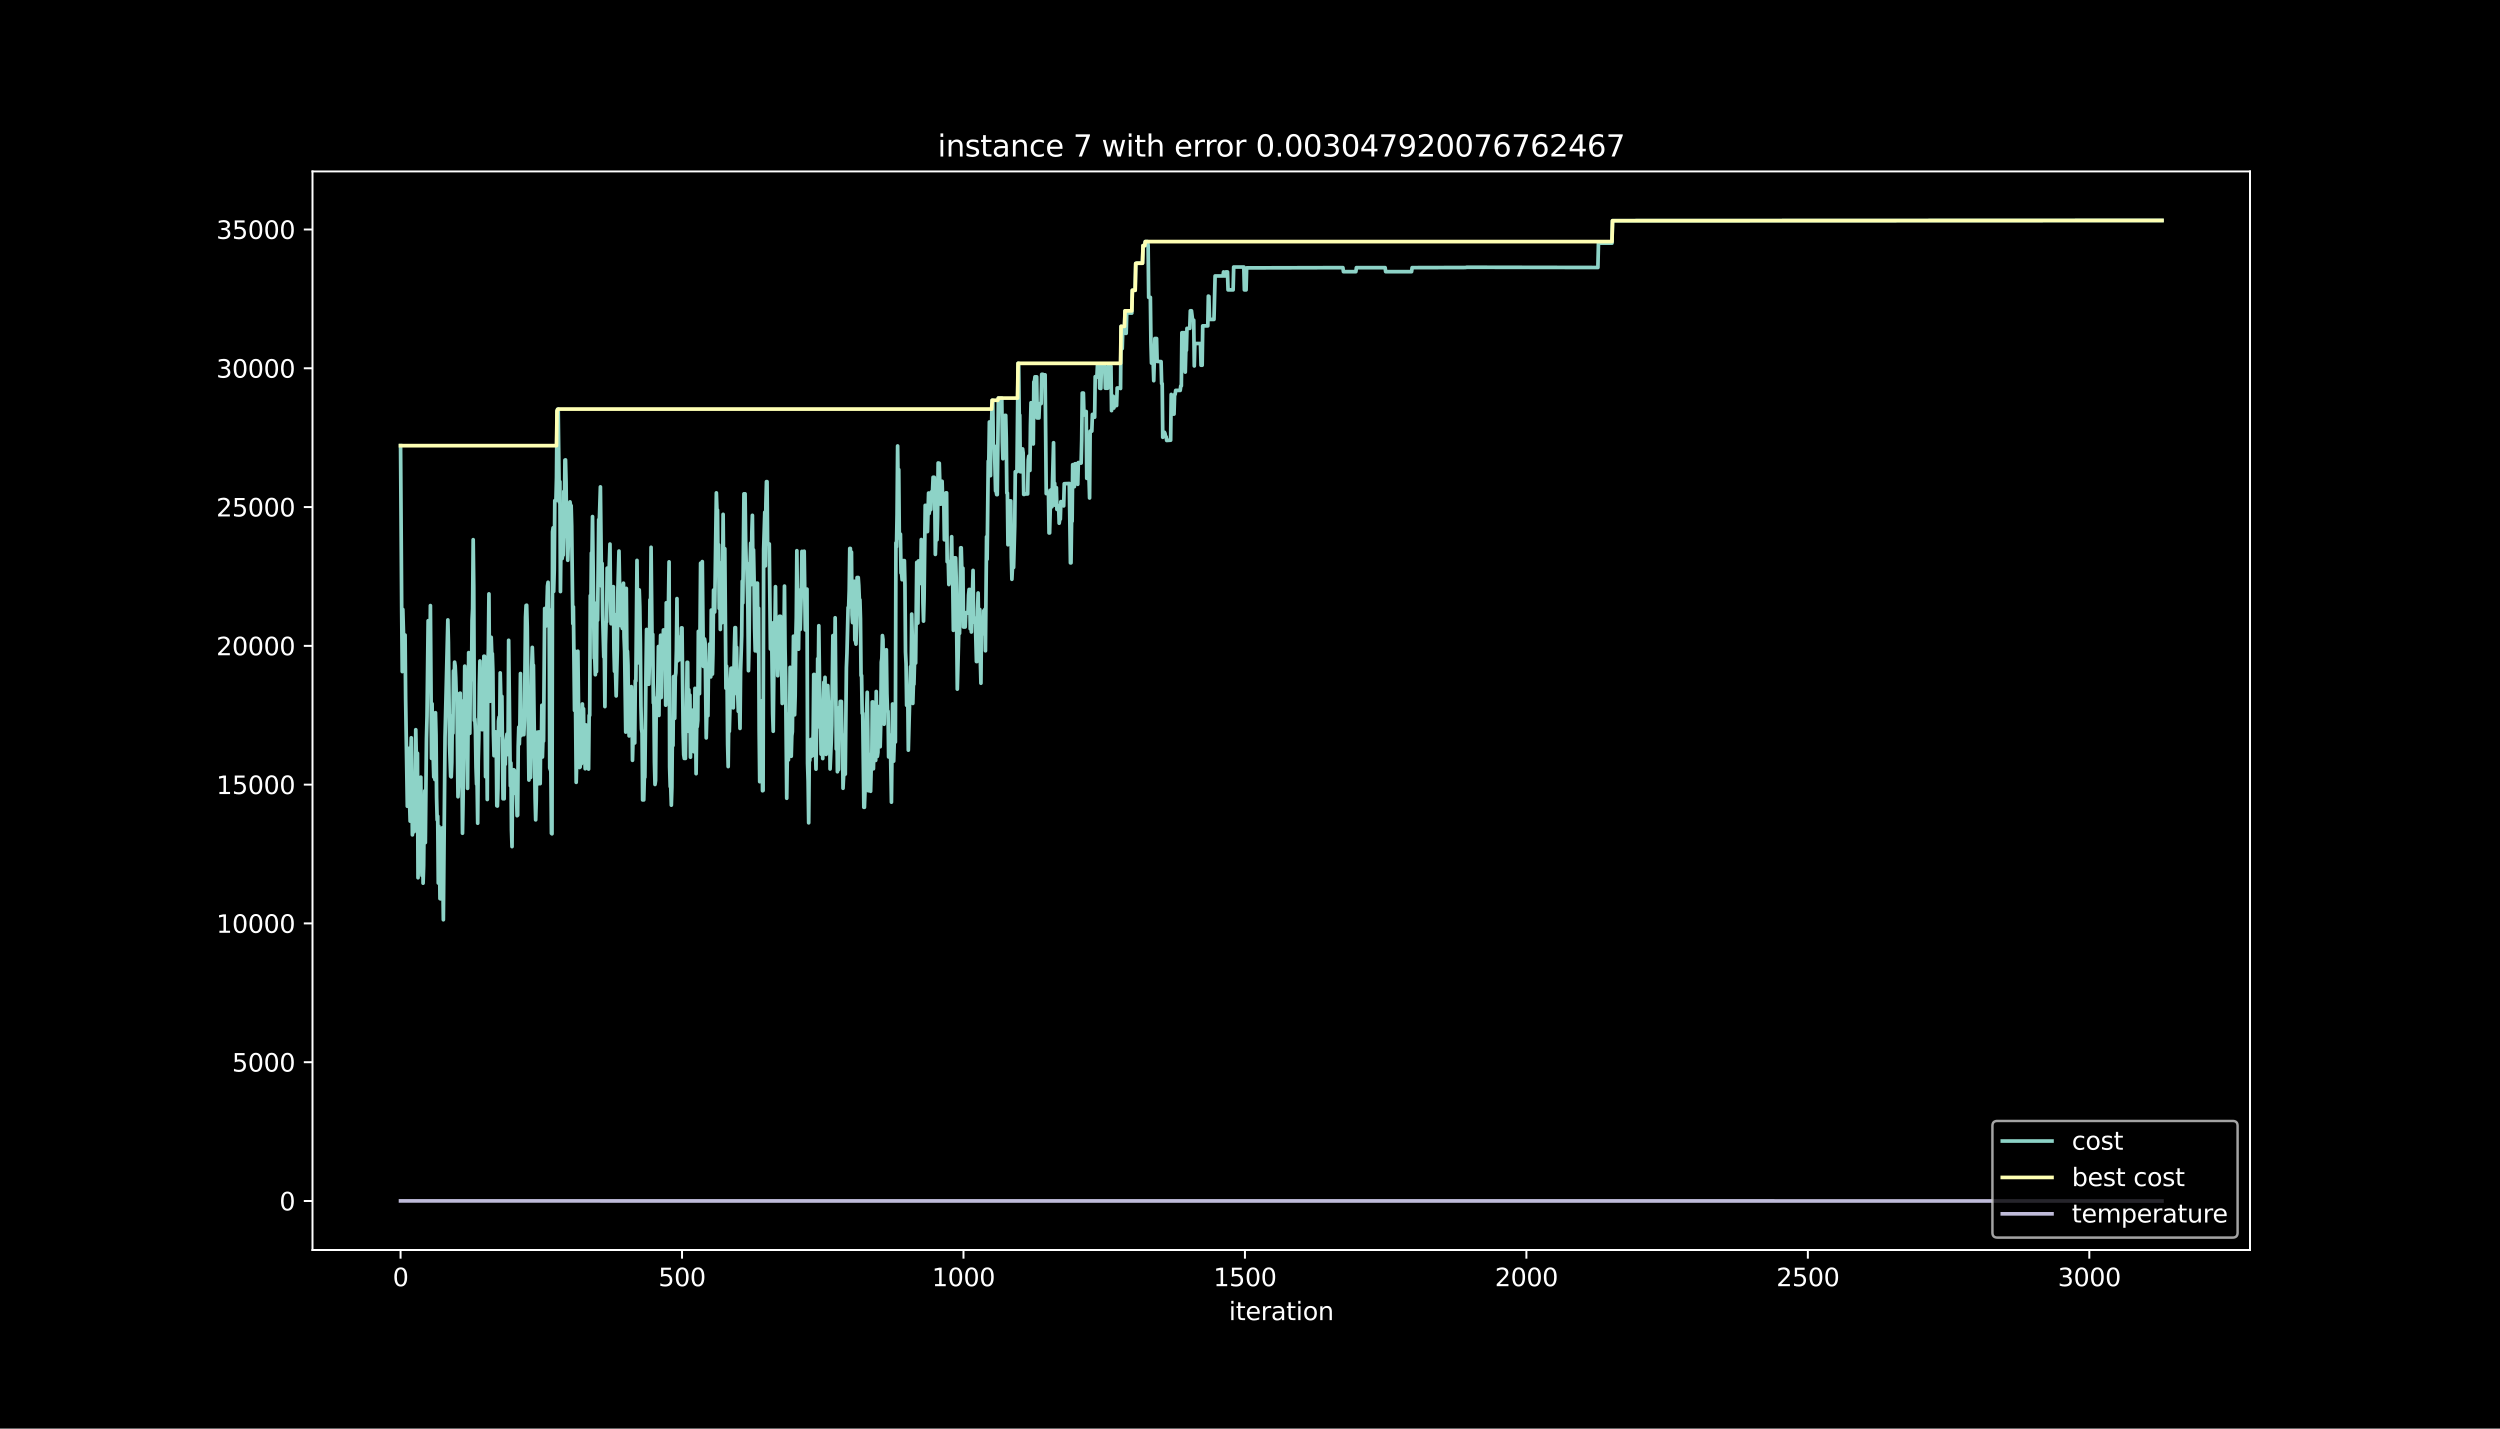 <?xml version="1.0" encoding="utf-8" standalone="no"?>
<!DOCTYPE svg PUBLIC "-//W3C//DTD SVG 1.1//EN"
  "http://www.w3.org/Graphics/SVG/1.1/DTD/svg11.dtd">
<svg height="576pt" version="1.1" viewBox="0 0 1008 576" width="1008pt" xmlns="http://www.w3.org/2000/svg" xmlns:xlink="http://www.w3.org/1999/xlink">
 <defs>
  <style type="text/css">*{stroke-linecap:butt;stroke-linejoin:round;}</style>
 </defs>
 <g id="figure_1">
  <g id="patch_1">
   <path d="M 0 576 
L 1008 576 
L 1008 0 
L 0 0 
z
"/>
  </g>
  <g id="axes_1">
   <g id="patch_2">
    <path d="M 126 504 
L 907.2 504 
L 907.2 69.12 
L 126 69.12 
z
"/>
   </g>
   <g id="matplotlib.axis_1">
    <g id="xtick_1">
     <g id="line2d_1">
      <defs>
       <path d="M 0 0 
L 0 3.5 
" id="md20a0662dc" style="stroke:#ffffff;stroke-width:0.8;"/>
      </defs>
      <g>
       <use style="fill:#ffffff;stroke:#ffffff;stroke-width:0.8;" x="161.509" xlink:href="#md20a0662dc" y="504"/>
      </g>
     </g>
     <g id="text_1">
      <!-- 0 -->
      <g style="fill:#ffffff;" transform="translate(158.328 518.598)scale(0.1 -0.1)">
       <defs>
        <path d="M 2034 4250 
Q 1547 4250 1301 3770 
Q 1056 3291 1056 2328 
Q 1056 1369 1301 889 
Q 1547 409 2034 409 
Q 2525 409 2770 889 
Q 3016 1369 3016 2328 
Q 3016 3291 2770 3770 
Q 2525 4250 2034 4250 
z
M 2034 4750 
Q 2819 4750 3233 4129 
Q 3647 3509 3647 2328 
Q 3647 1150 3233 529 
Q 2819 -91 2034 -91 
Q 1250 -91 836 529 
Q 422 1150 422 2328 
Q 422 3509 836 4129 
Q 1250 4750 2034 4750 
z
" id="DejaVuSans-30" transform="scale(0.016)"/>
       </defs>
       <use xlink:href="#DejaVuSans-30"/>
      </g>
     </g>
    </g>
    <g id="xtick_2">
     <g id="line2d_2">
      <g>
       <use style="fill:#ffffff;stroke:#ffffff;stroke-width:0.8;" x="274.993" xlink:href="#md20a0662dc" y="504"/>
      </g>
     </g>
     <g id="text_2">
      <!-- 500 -->
      <g style="fill:#ffffff;" transform="translate(265.449 518.598)scale(0.1 -0.1)">
       <defs>
        <path d="M 691 4666 
L 3169 4666 
L 3169 4134 
L 1269 4134 
L 1269 2991 
Q 1406 3038 1543 3061 
Q 1681 3084 1819 3084 
Q 2600 3084 3056 2656 
Q 3513 2228 3513 1497 
Q 3513 744 3044 326 
Q 2575 -91 1722 -91 
Q 1428 -91 1123 -41 
Q 819 9 494 109 
L 494 744 
Q 775 591 1075 516 
Q 1375 441 1709 441 
Q 2250 441 2565 725 
Q 2881 1009 2881 1497 
Q 2881 1984 2565 2268 
Q 2250 2553 1709 2553 
Q 1456 2553 1204 2497 
Q 953 2441 691 2322 
L 691 4666 
z
" id="DejaVuSans-35" transform="scale(0.016)"/>
       </defs>
       <use xlink:href="#DejaVuSans-35"/>
       <use x="63.623" xlink:href="#DejaVuSans-30"/>
       <use x="127.246" xlink:href="#DejaVuSans-30"/>
      </g>
     </g>
    </g>
    <g id="xtick_3">
     <g id="line2d_3">
      <g>
       <use style="fill:#ffffff;stroke:#ffffff;stroke-width:0.8;" x="388.477" xlink:href="#md20a0662dc" y="504"/>
      </g>
     </g>
     <g id="text_3">
      <!-- 1000 -->
      <g style="fill:#ffffff;" transform="translate(375.752 518.598)scale(0.1 -0.1)">
       <defs>
        <path d="M 794 531 
L 1825 531 
L 1825 4091 
L 703 3866 
L 703 4441 
L 1819 4666 
L 2450 4666 
L 2450 531 
L 3481 531 
L 3481 0 
L 794 0 
L 794 531 
z
" id="DejaVuSans-31" transform="scale(0.016)"/>
       </defs>
       <use xlink:href="#DejaVuSans-31"/>
       <use x="63.623" xlink:href="#DejaVuSans-30"/>
       <use x="127.246" xlink:href="#DejaVuSans-30"/>
       <use x="190.869" xlink:href="#DejaVuSans-30"/>
      </g>
     </g>
    </g>
    <g id="xtick_4">
     <g id="line2d_4">
      <g>
       <use style="fill:#ffffff;stroke:#ffffff;stroke-width:0.8;" x="501.961" xlink:href="#md20a0662dc" y="504"/>
      </g>
     </g>
     <g id="text_4">
      <!-- 1500 -->
      <g style="fill:#ffffff;" transform="translate(489.236 518.598)scale(0.1 -0.1)">
       <use xlink:href="#DejaVuSans-31"/>
       <use x="63.623" xlink:href="#DejaVuSans-35"/>
       <use x="127.246" xlink:href="#DejaVuSans-30"/>
       <use x="190.869" xlink:href="#DejaVuSans-30"/>
      </g>
     </g>
    </g>
    <g id="xtick_5">
     <g id="line2d_5">
      <g>
       <use style="fill:#ffffff;stroke:#ffffff;stroke-width:0.8;" x="615.444" xlink:href="#md20a0662dc" y="504"/>
      </g>
     </g>
     <g id="text_5">
      <!-- 2000 -->
      <g style="fill:#ffffff;" transform="translate(602.719 518.598)scale(0.1 -0.1)">
       <defs>
        <path d="M 1228 531 
L 3431 531 
L 3431 0 
L 469 0 
L 469 531 
Q 828 903 1448 1529 
Q 2069 2156 2228 2338 
Q 2531 2678 2651 2914 
Q 2772 3150 2772 3378 
Q 2772 3750 2511 3984 
Q 2250 4219 1831 4219 
Q 1534 4219 1204 4116 
Q 875 4013 500 3803 
L 500 4441 
Q 881 4594 1212 4672 
Q 1544 4750 1819 4750 
Q 2544 4750 2975 4387 
Q 3406 4025 3406 3419 
Q 3406 3131 3298 2873 
Q 3191 2616 2906 2266 
Q 2828 2175 2409 1742 
Q 1991 1309 1228 531 
z
" id="DejaVuSans-32" transform="scale(0.016)"/>
       </defs>
       <use xlink:href="#DejaVuSans-32"/>
       <use x="63.623" xlink:href="#DejaVuSans-30"/>
       <use x="127.246" xlink:href="#DejaVuSans-30"/>
       <use x="190.869" xlink:href="#DejaVuSans-30"/>
      </g>
     </g>
    </g>
    <g id="xtick_6">
     <g id="line2d_6">
      <g>
       <use style="fill:#ffffff;stroke:#ffffff;stroke-width:0.8;" x="728.928" xlink:href="#md20a0662dc" y="504"/>
      </g>
     </g>
     <g id="text_6">
      <!-- 2500 -->
      <g style="fill:#ffffff;" transform="translate(716.203 518.598)scale(0.1 -0.1)">
       <use xlink:href="#DejaVuSans-32"/>
       <use x="63.623" xlink:href="#DejaVuSans-35"/>
       <use x="127.246" xlink:href="#DejaVuSans-30"/>
       <use x="190.869" xlink:href="#DejaVuSans-30"/>
      </g>
     </g>
    </g>
    <g id="xtick_7">
     <g id="line2d_7">
      <g>
       <use style="fill:#ffffff;stroke:#ffffff;stroke-width:0.8;" x="842.412" xlink:href="#md20a0662dc" y="504"/>
      </g>
     </g>
     <g id="text_7">
      <!-- 3000 -->
      <g style="fill:#ffffff;" transform="translate(829.687 518.598)scale(0.1 -0.1)">
       <defs>
        <path d="M 2597 2516 
Q 3050 2419 3304 2112 
Q 3559 1806 3559 1356 
Q 3559 666 3084 287 
Q 2609 -91 1734 -91 
Q 1441 -91 1130 -33 
Q 819 25 488 141 
L 488 750 
Q 750 597 1062 519 
Q 1375 441 1716 441 
Q 2309 441 2620 675 
Q 2931 909 2931 1356 
Q 2931 1769 2642 2001 
Q 2353 2234 1838 2234 
L 1294 2234 
L 1294 2753 
L 1863 2753 
Q 2328 2753 2575 2939 
Q 2822 3125 2822 3475 
Q 2822 3834 2567 4026 
Q 2313 4219 1838 4219 
Q 1578 4219 1281 4162 
Q 984 4106 628 3988 
L 628 4550 
Q 988 4650 1302 4700 
Q 1616 4750 1894 4750 
Q 2613 4750 3031 4423 
Q 3450 4097 3450 3541 
Q 3450 3153 3228 2886 
Q 3006 2619 2597 2516 
z
" id="DejaVuSans-33" transform="scale(0.016)"/>
       </defs>
       <use xlink:href="#DejaVuSans-33"/>
       <use x="63.623" xlink:href="#DejaVuSans-30"/>
       <use x="127.246" xlink:href="#DejaVuSans-30"/>
       <use x="190.869" xlink:href="#DejaVuSans-30"/>
      </g>
     </g>
    </g>
    <g id="text_8">
     <!-- iteration -->
     <g style="fill:#ffffff;" transform="translate(495.477 532.277)scale(0.1 -0.1)">
      <defs>
       <path d="M 603 3500 
L 1178 3500 
L 1178 0 
L 603 0 
L 603 3500 
z
M 603 4863 
L 1178 4863 
L 1178 4134 
L 603 4134 
L 603 4863 
z
" id="DejaVuSans-69" transform="scale(0.016)"/>
       <path d="M 1172 4494 
L 1172 3500 
L 2356 3500 
L 2356 3053 
L 1172 3053 
L 1172 1153 
Q 1172 725 1289 603 
Q 1406 481 1766 481 
L 2356 481 
L 2356 0 
L 1766 0 
Q 1100 0 847 248 
Q 594 497 594 1153 
L 594 3053 
L 172 3053 
L 172 3500 
L 594 3500 
L 594 4494 
L 1172 4494 
z
" id="DejaVuSans-74" transform="scale(0.016)"/>
       <path d="M 3597 1894 
L 3597 1613 
L 953 1613 
Q 991 1019 1311 708 
Q 1631 397 2203 397 
Q 2534 397 2845 478 
Q 3156 559 3463 722 
L 3463 178 
Q 3153 47 2828 -22 
Q 2503 -91 2169 -91 
Q 1331 -91 842 396 
Q 353 884 353 1716 
Q 353 2575 817 3079 
Q 1281 3584 2069 3584 
Q 2775 3584 3186 3129 
Q 3597 2675 3597 1894 
z
M 3022 2063 
Q 3016 2534 2758 2815 
Q 2500 3097 2075 3097 
Q 1594 3097 1305 2825 
Q 1016 2553 972 2059 
L 3022 2063 
z
" id="DejaVuSans-65" transform="scale(0.016)"/>
       <path d="M 2631 2963 
Q 2534 3019 2420 3045 
Q 2306 3072 2169 3072 
Q 1681 3072 1420 2755 
Q 1159 2438 1159 1844 
L 1159 0 
L 581 0 
L 581 3500 
L 1159 3500 
L 1159 2956 
Q 1341 3275 1631 3429 
Q 1922 3584 2338 3584 
Q 2397 3584 2469 3576 
Q 2541 3569 2628 3553 
L 2631 2963 
z
" id="DejaVuSans-72" transform="scale(0.016)"/>
       <path d="M 2194 1759 
Q 1497 1759 1228 1600 
Q 959 1441 959 1056 
Q 959 750 1161 570 
Q 1363 391 1709 391 
Q 2188 391 2477 730 
Q 2766 1069 2766 1631 
L 2766 1759 
L 2194 1759 
z
M 3341 1997 
L 3341 0 
L 2766 0 
L 2766 531 
Q 2569 213 2275 61 
Q 1981 -91 1556 -91 
Q 1019 -91 701 211 
Q 384 513 384 1019 
Q 384 1609 779 1909 
Q 1175 2209 1959 2209 
L 2766 2209 
L 2766 2266 
Q 2766 2663 2505 2880 
Q 2244 3097 1772 3097 
Q 1472 3097 1187 3025 
Q 903 2953 641 2809 
L 641 3341 
Q 956 3463 1253 3523 
Q 1550 3584 1831 3584 
Q 2591 3584 2966 3190 
Q 3341 2797 3341 1997 
z
" id="DejaVuSans-61" transform="scale(0.016)"/>
       <path d="M 1959 3097 
Q 1497 3097 1228 2736 
Q 959 2375 959 1747 
Q 959 1119 1226 758 
Q 1494 397 1959 397 
Q 2419 397 2687 759 
Q 2956 1122 2956 1747 
Q 2956 2369 2687 2733 
Q 2419 3097 1959 3097 
z
M 1959 3584 
Q 2709 3584 3137 3096 
Q 3566 2609 3566 1747 
Q 3566 888 3137 398 
Q 2709 -91 1959 -91 
Q 1206 -91 779 398 
Q 353 888 353 1747 
Q 353 2609 779 3096 
Q 1206 3584 1959 3584 
z
" id="DejaVuSans-6f" transform="scale(0.016)"/>
       <path d="M 3513 2113 
L 3513 0 
L 2938 0 
L 2938 2094 
Q 2938 2591 2744 2837 
Q 2550 3084 2163 3084 
Q 1697 3084 1428 2787 
Q 1159 2491 1159 1978 
L 1159 0 
L 581 0 
L 581 3500 
L 1159 3500 
L 1159 2956 
Q 1366 3272 1645 3428 
Q 1925 3584 2291 3584 
Q 2894 3584 3203 3211 
Q 3513 2838 3513 2113 
z
" id="DejaVuSans-6e" transform="scale(0.016)"/>
      </defs>
      <use xlink:href="#DejaVuSans-69"/>
      <use x="27.783" xlink:href="#DejaVuSans-74"/>
      <use x="66.992" xlink:href="#DejaVuSans-65"/>
      <use x="128.516" xlink:href="#DejaVuSans-72"/>
      <use x="169.629" xlink:href="#DejaVuSans-61"/>
      <use x="230.908" xlink:href="#DejaVuSans-74"/>
      <use x="270.117" xlink:href="#DejaVuSans-69"/>
      <use x="297.9" xlink:href="#DejaVuSans-6f"/>
      <use x="359.082" xlink:href="#DejaVuSans-6e"/>
     </g>
    </g>
   </g>
   <g id="matplotlib.axis_2">
    <g id="ytick_1">
     <g id="line2d_8">
      <defs>
       <path d="M 0 0 
L -3.5 0 
" id="md826d1a47c" style="stroke:#ffffff;stroke-width:0.8;"/>
      </defs>
      <g>
       <use style="fill:#ffffff;stroke:#ffffff;stroke-width:0.8;" x="126" xlink:href="#md826d1a47c" y="484.233"/>
      </g>
     </g>
     <g id="text_9">
      <!-- 0 -->
      <g style="fill:#ffffff;" transform="translate(112.638 488.032)scale(0.1 -0.1)">
       <use xlink:href="#DejaVuSans-30"/>
      </g>
     </g>
    </g>
    <g id="ytick_2">
     <g id="line2d_9">
      <g>
       <use style="fill:#ffffff;stroke:#ffffff;stroke-width:0.8;" x="126" xlink:href="#md826d1a47c" y="428.276"/>
      </g>
     </g>
     <g id="text_10">
      <!-- 5000 -->
      <g style="fill:#ffffff;" transform="translate(93.55 432.075)scale(0.1 -0.1)">
       <use xlink:href="#DejaVuSans-35"/>
       <use x="63.623" xlink:href="#DejaVuSans-30"/>
       <use x="127.246" xlink:href="#DejaVuSans-30"/>
       <use x="190.869" xlink:href="#DejaVuSans-30"/>
      </g>
     </g>
    </g>
    <g id="ytick_3">
     <g id="line2d_10">
      <g>
       <use style="fill:#ffffff;stroke:#ffffff;stroke-width:0.8;" x="126" xlink:href="#md826d1a47c" y="372.319"/>
      </g>
     </g>
     <g id="text_11">
      <!-- 10000 -->
      <g style="fill:#ffffff;" transform="translate(87.188 376.118)scale(0.1 -0.1)">
       <use xlink:href="#DejaVuSans-31"/>
       <use x="63.623" xlink:href="#DejaVuSans-30"/>
       <use x="127.246" xlink:href="#DejaVuSans-30"/>
       <use x="190.869" xlink:href="#DejaVuSans-30"/>
       <use x="254.492" xlink:href="#DejaVuSans-30"/>
      </g>
     </g>
    </g>
    <g id="ytick_4">
     <g id="line2d_11">
      <g>
       <use style="fill:#ffffff;stroke:#ffffff;stroke-width:0.8;" x="126" xlink:href="#md826d1a47c" y="316.363"/>
      </g>
     </g>
     <g id="text_12">
      <!-- 15000 -->
      <g style="fill:#ffffff;" transform="translate(87.188 320.162)scale(0.1 -0.1)">
       <use xlink:href="#DejaVuSans-31"/>
       <use x="63.623" xlink:href="#DejaVuSans-35"/>
       <use x="127.246" xlink:href="#DejaVuSans-30"/>
       <use x="190.869" xlink:href="#DejaVuSans-30"/>
       <use x="254.492" xlink:href="#DejaVuSans-30"/>
      </g>
     </g>
    </g>
    <g id="ytick_5">
     <g id="line2d_12">
      <g>
       <use style="fill:#ffffff;stroke:#ffffff;stroke-width:0.8;" x="126" xlink:href="#md826d1a47c" y="260.406"/>
      </g>
     </g>
     <g id="text_13">
      <!-- 20000 -->
      <g style="fill:#ffffff;" transform="translate(87.188 264.205)scale(0.1 -0.1)">
       <use xlink:href="#DejaVuSans-32"/>
       <use x="63.623" xlink:href="#DejaVuSans-30"/>
       <use x="127.246" xlink:href="#DejaVuSans-30"/>
       <use x="190.869" xlink:href="#DejaVuSans-30"/>
       <use x="254.492" xlink:href="#DejaVuSans-30"/>
      </g>
     </g>
    </g>
    <g id="ytick_6">
     <g id="line2d_13">
      <g>
       <use style="fill:#ffffff;stroke:#ffffff;stroke-width:0.8;" x="126" xlink:href="#md826d1a47c" y="204.449"/>
      </g>
     </g>
     <g id="text_14">
      <!-- 25000 -->
      <g style="fill:#ffffff;" transform="translate(87.188 208.248)scale(0.1 -0.1)">
       <use xlink:href="#DejaVuSans-32"/>
       <use x="63.623" xlink:href="#DejaVuSans-35"/>
       <use x="127.246" xlink:href="#DejaVuSans-30"/>
       <use x="190.869" xlink:href="#DejaVuSans-30"/>
       <use x="254.492" xlink:href="#DejaVuSans-30"/>
      </g>
     </g>
    </g>
    <g id="ytick_7">
     <g id="line2d_14">
      <g>
       <use style="fill:#ffffff;stroke:#ffffff;stroke-width:0.8;" x="126" xlink:href="#md826d1a47c" y="148.492"/>
      </g>
     </g>
     <g id="text_15">
      <!-- 30000 -->
      <g style="fill:#ffffff;" transform="translate(87.188 152.292)scale(0.1 -0.1)">
       <use xlink:href="#DejaVuSans-33"/>
       <use x="63.623" xlink:href="#DejaVuSans-30"/>
       <use x="127.246" xlink:href="#DejaVuSans-30"/>
       <use x="190.869" xlink:href="#DejaVuSans-30"/>
       <use x="254.492" xlink:href="#DejaVuSans-30"/>
      </g>
     </g>
    </g>
    <g id="ytick_8">
     <g id="line2d_15">
      <g>
       <use style="fill:#ffffff;stroke:#ffffff;stroke-width:0.8;" x="126" xlink:href="#md826d1a47c" y="92.536"/>
      </g>
     </g>
     <g id="text_16">
      <!-- 35000 -->
      <g style="fill:#ffffff;" transform="translate(87.188 96.335)scale(0.1 -0.1)">
       <use xlink:href="#DejaVuSans-33"/>
       <use x="63.623" xlink:href="#DejaVuSans-35"/>
       <use x="127.246" xlink:href="#DejaVuSans-30"/>
       <use x="190.869" xlink:href="#DejaVuSans-30"/>
       <use x="254.492" xlink:href="#DejaVuSans-30"/>
      </g>
     </g>
    </g>
   </g>
   <g id="line2d_16">
    <path clip-path="url(#p36d7bfcd21)" d="M 161.509 179.694 
L 161.963 246.864 
L 162.19 270.78 
L 162.417 245.734 
L 162.871 262.521 
L 163.098 261.827 
L 163.325 256.041 
L 163.552 281.725 
L 164.233 325.081 
L 164.46 323.458 
L 164.687 301.814 
L 164.914 301.713 
L 165.141 323.357 
L 165.368 331.079 
L 165.595 305.395 
L 165.821 297.472 
L 166.275 336.619 
L 166.502 328.058 
L 166.729 333.843 
L 166.956 335.354 
L 167.41 319.328 
L 167.637 294.215 
L 167.864 305.238 
L 168.091 303.616 
L 168.318 303.716 
L 168.545 353.91 
L 168.999 336.317 
L 169.226 345.259 
L 169.453 336.194 
L 169.68 313.352 
L 169.907 344.251 
L 170.134 353.014 
L 170.361 330.99 
L 170.588 356.103 
L 170.815 349.019 
L 171.042 328.158 
L 171.269 318.869 
L 171.496 339.73 
L 171.95 297.874 
L 172.177 288.821 
L 172.631 250.278 
L 173.084 276.085 
L 173.311 267.02 
L 173.538 244.178 
L 173.992 305.787 
L 174.219 283.762 
L 174.446 305.787 
L 174.673 305.686 
L 174.9 313.296 
L 175.127 305.373 
L 175.354 314.315 
L 175.581 287.366 
L 175.808 296.431 
L 176.035 321.544 
L 176.262 330.598 
L 176.489 329.087 
L 176.716 356.036 
L 176.943 333.194 
L 177.17 341.454 
L 177.397 362.314 
L 177.624 362.415 
L 177.851 340.39 
L 178.078 349.679 
L 178.305 333.81 
L 178.759 370.842 
L 179.44 297.113 
L 180.574 249.953 
L 180.801 259.007 
L 181.255 299.967 
L 181.709 313.028 
L 181.936 313.229 
L 182.163 307.443 
L 182.39 288.507 
L 182.617 295.591 
L 182.844 270.478 
L 183.071 276.264 
L 183.298 266.975 
L 183.525 268.486 
L 183.752 273.242 
L 183.979 281.166 
L 184.206 279.655 
L 184.66 321.253 
L 184.887 315.467 
L 185.114 306.525 
L 185.341 279.577 
L 185.568 279.476 
L 185.795 304.589 
L 186.022 282.565 
L 186.476 335.959 
L 186.703 323.38 
L 186.929 301.355 
L 187.156 293.633 
L 187.383 268.587 
L 187.837 283.393 
L 188.064 276.275 
L 188.518 317.873 
L 188.972 263.137 
L 189.199 290.925 
L 189.426 295.681 
L 189.653 272.839 
L 189.88 265.117 
L 190.107 274.059 
L 190.334 250.143 
L 190.561 245.387 
L 190.788 217.599 
L 191.015 236.445 
L 191.242 290.488 
L 191.469 289.917 
L 191.696 294.472 
L 191.923 309.368 
L 192.15 316.15 
L 192.377 316.049 
L 192.604 331.919 
L 192.831 306.872 
L 193.058 297.818 
L 193.285 275.794 
L 193.512 266.505 
L 193.738 287.366 
L 193.965 285.855 
L 194.192 294.114 
L 194.419 294.215 
L 194.646 285.15 
L 194.873 283.527 
L 195.1 264.591 
L 195.327 264.591 
L 195.781 313.184 
L 196.008 297.315 
L 196.235 297.315 
L 196.462 322.361 
L 196.689 269.202 
L 196.916 261.48 
L 197.143 239.456 
L 197.37 274.104 
L 197.597 282.744 
L 197.824 282.643 
L 198.051 256.959 
L 198.278 263.741 
L 198.505 263.539 
L 198.732 270.814 
L 198.959 295.927 
L 199.186 304.69 
L 199.413 296.767 
L 199.64 303.851 
L 199.867 295.088 
L 200.094 299.844 
L 200.321 324.89 
L 200.548 324.991 
L 200.774 317.717 
L 201.001 290.768 
L 201.228 289.145 
L 201.455 296.42 
L 201.682 271.306 
L 202.136 289.638 
L 202.363 280.774 
L 202.817 322.07 
L 203.044 314.147 
L 203.271 322.07 
L 203.498 299.229 
L 203.725 308.17 
L 203.952 299.117 
L 204.406 295.983 
L 204.633 304.242 
L 204.86 297.158 
L 205.087 258.168 
L 205.768 316.833 
L 205.995 307.622 
L 206.222 334.571 
L 206.449 341.353 
L 206.676 310.789 
L 206.903 319.653 
L 207.13 310.364 
L 207.357 310.543 
L 207.584 319.832 
L 207.81 318.209 
L 208.037 319.832 
L 208.264 320.638 
L 208.491 328.897 
L 208.718 328.695 
L 208.945 300.907 
L 209.172 293.185 
L 209.399 299.967 
L 209.626 291.708 
L 209.853 271.575 
L 210.08 296.621 
L 210.307 287.332 
L 210.534 295.591 
L 210.761 286.728 
L 210.988 296.017 
L 211.215 296.218 
L 211.442 290.432 
L 211.896 248.879 
L 212.123 244.122 
L 212.35 244.022 
L 212.577 252.785 
L 213.031 295.58 
L 213.258 314.516 
L 213.485 305.451 
L 213.712 305.552 
L 213.939 313.475 
L 214.166 296.733 
L 214.393 268.945 
L 214.62 261.021 
L 214.846 268.296 
L 215.073 268.195 
L 215.754 321.802 
L 215.981 330.564 
L 216.208 322.842 
L 216.435 301.982 
L 216.662 295.2 
L 216.889 316.06 
L 217.116 315.96 
L 217.343 295.099 
L 217.57 315.96 
L 217.797 315.96 
L 218.024 295.099 
L 218.251 302.821 
L 218.478 284.366 
L 218.705 305.227 
L 218.932 297.304 
L 219.159 298.815 
L 219.613 245.342 
L 219.84 252.617 
L 220.067 245.533 
L 220.294 252.314 
L 220.748 236.277 
L 220.975 234.766 
L 221.202 251.587 
L 221.429 245.801 
L 221.656 309.659 
L 222.109 310.946 
L 222.336 335.992 
L 222.563 336.194 
L 222.79 214.421 
L 223.017 212.798 
L 223.244 238.482 
L 223.471 229.618 
L 223.698 201.83 
L 224.152 201.83 
L 224.379 192.542 
L 224.606 165.693 
L 224.833 165.044 
L 225.06 164.944 
L 225.514 202.457 
L 225.741 194.198 
L 225.968 238.516 
L 226.195 218.226 
L 226.422 225.008 
L 226.649 225.209 
L 226.876 223.698 
L 227.103 223.799 
L 227.33 198.115 
L 227.557 207.169 
L 227.784 185.525 
L 228.011 185.424 
L 228.238 194.489 
L 228.465 216.513 
L 228.692 216.614 
L 228.918 225.903 
L 229.145 218.819 
L 229.372 217.196 
L 229.599 211.41 
L 229.826 202.356 
L 230.053 203.979 
L 230.28 203.878 
L 230.507 212.138 
L 230.961 251.453 
L 231.188 244.671 
L 231.642 286.448 
L 231.869 262.532 
L 232.323 315.434 
L 232.55 306.145 
L 233.004 262.577 
L 233.458 302.676 
L 233.685 309.457 
L 233.912 309.256 
L 234.139 300.046 
L 234.366 307.969 
L 234.82 283.841 
L 235.047 293.051 
L 235.274 285.777 
L 235.501 302.653 
L 235.728 304.164 
L 235.954 309.95 
L 236.181 292.268 
L 236.635 308.215 
L 236.862 302.429 
L 237.089 300.807 
L 237.316 310.095 
L 237.543 288.451 
L 237.77 288.451 
L 237.997 240.161 
L 238.224 248.084 
L 238.451 222.971 
L 238.678 225.075 
L 238.905 208.288 
L 239.586 265.375 
L 239.813 265.274 
L 240.04 272.056 
L 240.267 245.107 
L 240.494 270.791 
L 240.721 243.003 
L 240.948 250.087 
L 241.402 209.508 
L 241.629 211.018 
L 242.083 196.313 
L 242.537 236.367 
L 242.764 227.156 
L 242.99 248.017 
L 243.444 264.882 
L 243.671 263.26 
L 243.898 284.904 
L 244.125 259.857 
L 244.352 250.916 
L 244.579 250.714 
L 244.806 229.07 
L 245.26 240.608 
L 245.941 219.367 
L 246.168 242.209 
L 246.395 251.498 
L 246.849 236.848 
L 247.076 244.1 
L 247.303 236.546 
L 247.53 261.592 
L 247.757 270.657 
L 247.984 247.816 
L 248.211 271.731 
L 248.438 280.595 
L 248.892 262.241 
L 249.119 238.325 
L 249.573 222.187 
L 250.026 247.513 
L 250.253 252.27 
L 250.48 252.37 
L 250.707 244.447 
L 250.934 253.389 
L 251.161 236.647 
L 251.388 235.136 
L 251.615 256.78 
L 251.842 262.566 
L 252.296 295.177 
L 252.523 237.24 
L 252.75 262.196 
L 252.977 262.499 
L 253.204 268.285 
L 253.431 289.929 
L 253.658 296.711 
L 254.339 277.059 
L 254.566 276.857 
L 254.793 282.643 
L 255.02 306.559 
L 255.474 290.074 
L 255.701 290.276 
L 255.928 299.564 
L 256.155 274.451 
L 256.382 274.552 
L 256.836 225.959 
L 257.289 267.255 
L 257.516 239.467 
L 257.743 237.844 
L 257.97 244.626 
L 258.197 259.634 
L 258.424 284.747 
L 258.651 293.957 
L 258.878 295.58 
L 259.105 322.529 
L 259.332 307.521 
L 259.559 322.529 
L 259.786 313.587 
L 260.013 313.386 
L 260.467 270.534 
L 260.694 253.792 
L 260.921 274.652 
L 261.148 266.93 
L 261.375 275.872 
L 261.602 275.872 
L 261.829 266.93 
L 262.056 241.817 
L 262.283 247.614 
L 262.51 220.665 
L 262.964 264.032 
L 263.191 255.773 
L 263.418 283.438 
L 263.645 283.438 
L 263.872 307.354 
L 264.098 316.295 
L 264.325 314.673 
L 264.552 288.989 
L 264.779 281.266 
L 265.006 281.468 
L 265.233 275.682 
L 265.46 260.674 
L 265.687 288.463 
L 265.914 265.621 
L 266.141 265.42 
L 266.368 256.131 
L 266.595 281.244 
L 266.822 260.383 
L 267.049 266.169 
L 267.503 253.993 
L 267.73 253.993 
L 267.957 258.302 
L 268.184 267.591 
L 268.411 284.333 
L 268.638 243.048 
L 269.092 243.149 
L 269.319 248.935 
L 269.546 241.851 
L 269.773 226.541 
L 270 309.245 
L 270.227 317.168 
L 270.454 317.37 
L 270.681 324.644 
L 270.908 317.37 
L 271.134 292.324 
L 271.361 300.583 
L 271.588 272.795 
L 271.815 272.895 
L 272.042 289.638 
L 272.269 272.895 
L 272.496 271.273 
L 272.723 262.219 
L 272.95 241.358 
L 273.177 266.472 
L 273.404 266.27 
L 273.631 256.981 
L 273.858 256.881 
L 274.085 265.934 
L 274.539 262.376 
L 274.766 253.165 
L 274.993 253.165 
L 275.447 295.524 
L 275.674 304.287 
L 275.901 305.798 
L 276.128 287.343 
L 276.355 305.798 
L 276.582 288.116 
L 276.809 287.914 
L 277.036 267.053 
L 277.263 267.053 
L 277.49 294.842 
L 277.717 278.099 
L 277.944 287.041 
L 278.17 280.259 
L 278.397 305.306 
L 278.624 289.436 
L 278.851 287.813 
L 279.078 294.595 
L 279.305 286.336 
L 279.532 286.336 
L 279.759 303.078 
L 279.986 294.025 
L 280.213 277.551 
L 280.44 286.84 
L 280.667 311.953 
L 280.894 293.017 
L 281.121 293.017 
L 281.348 290.432 
L 281.575 254.553 
L 282.029 279.711 
L 282.483 227.078 
L 282.71 227.951 
L 282.937 228.052 
L 283.164 226.429 
L 283.618 268.71 
L 284.072 257.63 
L 284.299 259.141 
L 284.753 297.528 
L 284.979 288.586 
L 285.206 288.485 
L 285.433 288.586 
L 285.66 268.285 
L 285.887 267.602 
L 286.114 259.678 
L 286.341 268.889 
L 286.568 272.929 
L 286.795 245.98 
L 287.022 255.045 
L 287.249 271.787 
L 287.476 263.025 
L 287.703 237.911 
L 287.93 246.775 
L 288.157 246.775 
L 288.838 198.73 
L 289.065 205.647 
L 289.292 205.647 
L 289.519 228.488 
L 289.746 219.625 
L 289.973 245.309 
L 290.2 226.854 
L 290.427 253.803 
L 290.654 228.119 
L 290.881 243.988 
L 291.108 251.072 
L 291.335 234.33 
L 291.562 207.381 
L 291.789 233.065 
L 292.242 221.225 
L 292.696 277.495 
L 292.923 268.553 
L 293.15 274.339 
L 293.377 300.023 
L 293.604 309.088 
L 293.831 290.152 
L 294.058 294.909 
L 294.739 269.482 
L 294.966 269.381 
L 295.193 276.656 
L 295.42 276.454 
L 295.647 285.396 
L 296.101 261.335 
L 296.328 253.075 
L 296.555 253.075 
L 296.782 268.083 
L 297.009 260.999 
L 297.236 279.935 
L 297.463 280.035 
L 297.69 286.817 
L 297.917 277.752 
L 298.371 293.7 
L 298.598 270.859 
L 299.051 256.355 
L 299.278 234.33 
L 299.505 243.093 
L 299.959 199.111 
L 300.186 208.321 
L 300.413 199.111 
L 300.64 218.047 
L 300.867 227.1 
L 301.094 227.1 
L 301.548 245.376 
L 301.775 270.422 
L 302.002 261.357 
L 302.229 235.673 
L 302.683 218.987 
L 302.91 235.729 
L 303.137 214.868 
L 303.364 207.784 
L 303.591 230.626 
L 303.818 221.684 
L 304.045 233.334 
L 304.272 253.355 
L 304.499 262.42 
L 304.726 240.776 
L 304.953 242.399 
L 305.18 235.125 
L 305.407 235.125 
L 305.634 262.913 
L 305.861 245.23 
L 306.087 294.316 
L 306.314 315.176 
L 306.768 298.803 
L 307.222 282.509 
L 307.449 318.825 
L 307.676 318.724 
L 307.903 221.538 
L 308.357 206.531 
L 308.584 228.175 
L 308.811 203.061 
L 309.038 194.198 
L 309.265 194.198 
L 309.492 219.311 
L 310.173 219.311 
L 310.627 261.682 
L 311.081 251.139 
L 311.535 287.757 
L 311.762 294.842 
L 312.216 250.792 
L 312.443 252.415 
L 312.67 236.546 
L 312.897 261.659 
L 313.123 260.037 
L 313.35 259.936 
L 313.577 272.459 
L 314.031 257.72 
L 314.258 248.509 
L 314.712 248.509 
L 314.939 256.668 
L 315.393 283.639 
L 315.62 257.955 
L 316.074 257.955 
L 316.301 236.311 
L 316.528 261.357 
L 316.755 273.276 
L 317.209 321.858 
L 317.663 287.948 
L 317.89 306.402 
L 318.117 291.395 
L 318.344 296.856 
L 318.571 269.068 
L 319.025 304.936 
L 319.252 296.677 
L 319.479 295.054 
L 319.933 256.511 
L 320.159 266.583 
L 320.386 288.228 
L 320.613 280.505 
L 320.84 258.861 
L 321.067 248.991 
L 321.294 222.042 
L 321.521 243.686 
L 321.975 261.76 
L 322.202 245.018 
L 322.429 237.934 
L 322.656 253.803 
L 323.11 237.318 
L 323.337 222.31 
L 323.564 222.411 
L 323.791 229.686 
L 324.018 231.308 
L 324.245 222.243 
L 324.699 253.993 
L 324.926 248.207 
L 325.153 246.585 
L 325.38 237.531 
L 325.607 307.745 
L 325.834 315.02 
L 326.061 331.762 
L 326.288 306.716 
L 326.515 306.615 
L 326.742 299.341 
L 326.969 298.143 
L 327.195 304.925 
L 327.422 303.414 
L 327.649 304.612 
L 327.876 295.558 
L 328.103 271.955 
L 328.33 271.955 
L 328.557 293.98 
L 329.011 310.118 
L 329.238 293.376 
L 329.465 293.376 
L 329.692 265.587 
L 329.919 274.305 
L 330.146 252.281 
L 330.6 289.358 
L 330.827 287.332 
L 331.054 304.074 
L 331.281 296.99 
L 331.508 296.99 
L 331.735 305.854 
L 331.962 283.829 
L 332.189 275.066 
L 332.416 282.151 
L 332.643 273.097 
L 332.87 295.121 
L 333.097 304.175 
L 333.324 303.369 
L 333.551 276.421 
L 333.778 276.421 
L 334.231 291.965 
L 334.458 283.102 
L 334.685 310.051 
L 335.139 299.508 
L 335.366 292.424 
L 335.82 256.287 
L 336.047 265.352 
L 336.274 256.064 
L 336.501 271.933 
L 336.728 249.091 
L 337.182 301.993 
L 337.409 286.124 
L 337.636 311.17 
L 337.863 303.246 
L 338.09 310.33 
L 338.317 285.284 
L 338.544 291.07 
L 338.771 282.811 
L 339.225 282.811 
L 339.452 296.185 
L 339.679 296.185 
L 339.906 317.829 
L 340.133 313.072 
L 340.36 312.255 
L 340.587 304.209 
L 340.814 312.132 
L 341.267 269.247 
L 341.494 263.461 
L 341.948 244.962 
L 342.175 244.962 
L 342.402 237.878 
L 342.629 221.135 
L 342.856 221.135 
L 343.083 229.395 
L 343.31 222.613 
L 343.537 247.905 
L 343.764 251.039 
L 343.991 242.097 
L 344.218 242.097 
L 344.445 234.375 
L 344.672 258.089 
L 344.899 258.089 
L 345.126 259.712 
L 345.353 251.788 
L 345.58 232.853 
L 346.034 232.853 
L 346.261 236.031 
L 346.488 241.817 
L 346.715 241.817 
L 346.942 249.539 
L 347.169 272.381 
L 347.396 272.381 
L 347.623 287.612 
L 347.85 287.612 
L 348.303 325.506 
L 348.53 325.506 
L 349.211 306.537 
L 349.438 286.403 
L 349.665 279.129 
L 349.892 294.114 
L 350.119 318.825 
L 350.346 313.05 
L 350.573 304.186 
L 350.8 309.972 
L 351.027 319.037 
L 351.254 309.972 
L 351.481 309.972 
L 351.708 283.024 
L 351.935 283.024 
L 352.162 309.972 
L 352.616 292.536 
L 353.07 306.593 
L 353.297 278.804 
L 353.524 297.259 
L 353.751 304.981 
L 353.978 303.358 
L 354.205 284.904 
L 354.432 293.163 
L 354.659 293.163 
L 354.886 301.086 
L 355.113 292.033 
L 355.339 266.986 
L 355.566 265.476 
L 355.793 256.265 
L 356.02 257.888 
L 356.247 282.934 
L 356.474 291.999 
L 356.701 276.991 
L 356.928 276.991 
L 357.382 261.984 
L 357.609 279.666 
L 357.836 286.75 
L 358.063 286.75 
L 358.29 305.205 
L 358.517 296.263 
L 358.744 305.126 
L 358.971 296.867 
L 359.425 323.435 
L 359.879 283.852 
L 360.106 306.693 
L 360.333 306.895 
L 360.56 299.173 
L 361.014 299.173 
L 361.241 218.864 
L 361.468 220.486 
L 361.695 207.605 
L 361.922 179.817 
L 362.149 198.271 
L 362.375 189.33 
L 362.602 216.983 
L 362.829 215.361 
L 363.056 215.361 
L 363.283 231.029 
L 363.51 231.029 
L 363.737 233.737 
L 363.964 233.737 
L 364.191 226.048 
L 364.645 226.048 
L 364.872 235.93 
L 365.099 262.879 
L 365.326 267.635 
L 365.553 284.378 
L 365.78 284.378 
L 366.007 279.621 
L 366.234 302.463 
L 367.142 268.766 
L 367.369 274.552 
L 367.596 247.603 
L 367.823 256.668 
L 368.05 283.617 
L 368.277 275.895 
L 368.504 275.895 
L 368.731 267.132 
L 368.958 267.132 
L 369.185 267.333 
L 369.638 226.753 
L 369.865 244.436 
L 370.092 251.218 
L 370.319 226.172 
L 370.546 226.172 
L 370.773 235.225 
L 371.227 235.225 
L 371.454 217.543 
L 371.681 222.299 
L 371.908 222.299 
L 372.135 243.16 
L 372.362 250.434 
L 372.589 241.369 
L 373.043 203.766 
L 373.27 203.766 
L 373.497 205.389 
L 373.724 214.331 
L 373.951 214.331 
L 374.405 198.797 
L 374.632 207.057 
L 374.859 205.546 
L 375.086 205.546 
L 375.313 205.434 
L 375.54 198.327 
L 375.994 198.227 
L 376.221 192.441 
L 376.674 192.441 
L 376.901 201.506 
L 377.128 223.53 
L 377.582 209.72 
L 377.809 217.644 
L 378.036 208.702 
L 378.263 186.677 
L 378.717 186.778 
L 379.171 203.263 
L 379.398 203.263 
L 379.625 194.052 
L 379.852 194.052 
L 380.079 201.774 
L 380.533 201.774 
L 380.76 217.644 
L 380.987 217.644 
L 381.441 198.708 
L 381.668 198.708 
L 381.895 226.496 
L 382.349 226.395 
L 382.576 235.684 
L 382.803 227.761 
L 383.03 227.559 
L 383.256 234.643 
L 383.71 216.39 
L 383.937 233.871 
L 384.164 236.076 
L 384.391 254.15 
L 384.618 227.201 
L 384.845 224.929 
L 385.299 224.929 
L 385.526 232.853 
L 385.98 277.853 
L 386.434 260.719 
L 386.661 249.606 
L 386.888 255.392 
L 387.342 220.867 
L 387.569 220.867 
L 387.796 229.092 
L 388.25 229.092 
L 388.477 252.807 
L 389.158 252.807 
L 389.385 247.021 
L 390.066 247.021 
L 390.292 247.222 
L 390.519 239.948 
L 390.746 237.665 
L 390.973 237.665 
L 391.2 253.534 
L 391.427 245.611 
L 391.654 254.821 
L 391.881 238.952 
L 392.108 238.851 
L 392.335 229.988 
L 392.562 250.848 
L 393.016 250.848 
L 393.243 249.226 
L 393.697 266.729 
L 393.924 266.729 
L 394.151 245.868 
L 394.378 239.086 
L 394.605 254.956 
L 394.832 245.745 
L 395.059 245.745 
L 395.286 266.606 
L 395.513 275.469 
L 395.74 249.785 
L 396.194 249.785 
L 396.421 255.549 
L 396.648 246.26 
L 396.875 254.519 
L 397.102 245.656 
L 397.328 262.398 
L 397.782 216.424 
L 398.009 225.489 
L 398.463 185.905 
L 398.69 186.006 
L 398.917 170.136 
L 399.144 191.78 
L 399.371 191.78 
L 399.598 170.136 
L 399.825 170.338 
L 400.052 161.396 
L 400.279 161.396 
L 400.506 179.851 
L 400.96 179.851 
L 401.414 197.925 
L 401.641 197.925 
L 401.868 199.435 
L 402.095 199.435 
L 402.549 160.512 
L 403.911 160.512 
L 404.138 178.183 
L 404.364 184.965 
L 404.591 183.342 
L 405.045 183.342 
L 405.272 167.473 
L 405.499 167.473 
L 405.726 176.762 
L 405.953 198.786 
L 406.18 198.786 
L 406.407 219.647 
L 406.634 201.965 
L 407.542 201.965 
L 407.769 224.806 
L 407.996 233.569 
L 408.223 228.813 
L 408.677 228.813 
L 409.131 212.227 
L 409.358 190.203 
L 410.039 190.203 
L 410.493 146.5 
L 410.72 146.5 
L 410.947 167.361 
L 411.174 167.361 
L 411.4 190.203 
L 412.081 190.203 
L 412.308 180.992 
L 412.535 182.615 
L 412.762 199.357 
L 412.989 199.357 
L 413.216 199.156 
L 414.351 199.156 
L 414.578 185.525 
L 414.805 183.902 
L 415.032 189.688 
L 415.259 189.688 
L 415.486 171.435 
L 415.713 162.381 
L 415.94 164.004 
L 416.394 164.004 
L 416.621 179.011 
L 416.848 153.965 
L 417.075 153.965 
L 417.302 151.939 
L 417.983 151.939 
L 418.21 168.525 
L 418.89 168.525 
L 419.117 162.739 
L 419.798 162.739 
L 420.025 150.932 
L 420.479 150.932 
L 420.706 151.134 
L 421.387 151.134 
L 421.841 199.021 
L 422.068 197.51 
L 422.295 199.021 
L 422.749 199.021 
L 422.976 214.891 
L 423.203 214.891 
L 423.657 197.566 
L 423.884 204.348 
L 424.111 204.348 
L 424.792 178.508 
L 425.019 203.621 
L 425.246 194.858 
L 425.472 203.71 
L 425.699 203.71 
L 425.926 196.626 
L 426.153 205.389 
L 426.607 205.389 
L 426.834 203.878 
L 427.061 210.962 
L 427.288 209.34 
L 427.515 209.34 
L 427.742 202.256 
L 428.65 202.356 
L 428.877 203.979 
L 429.104 195.037 
L 431.147 194.948 
L 431.601 226.944 
L 431.828 226.944 
L 432.055 210.201 
L 432.282 210.201 
L 432.508 187.36 
L 432.735 196.223 
L 433.189 196.223 
L 433.416 187.013 
L 434.324 187.013 
L 434.551 195.272 
L 434.778 186.509 
L 435.005 186.509 
L 435.232 186.711 
L 435.913 186.711 
L 436.14 177.422 
L 436.367 158.486 
L 436.821 158.486 
L 437.048 167.35 
L 437.275 166.219 
L 437.729 166.119 
L 437.956 165.917 
L 438.183 192.866 
L 439.091 192.866 
L 439.318 200.79 
L 439.544 173.841 
L 440.225 173.841 
L 440.452 167.092 
L 441.133 167.092 
L 441.36 168.223 
L 441.587 151.872 
L 441.814 151.872 
L 442.041 152.074 
L 442.268 152.074 
L 442.495 147.317 
L 443.176 147.317 
L 443.403 156.528 
L 443.857 156.628 
L 444.084 147.765 
L 445.446 147.664 
L 445.673 156.528 
L 446.58 156.528 
L 446.807 147.664 
L 447.034 147.664 
L 447.261 155.386 
L 447.488 155.386 
L 447.715 147.664 
L 447.942 147.664 
L 448.169 165.559 
L 448.396 159.773 
L 448.85 159.773 
L 449.077 164.53 
L 449.304 163.724 
L 449.531 163.724 
L 449.758 163.522 
L 450.212 163.522 
L 450.439 156.438 
L 451.574 156.438 
L 451.801 156.64 
L 452.028 131.593 
L 452.255 140.535 
L 452.482 140.535 
L 452.709 133.261 
L 453.39 133.261 
L 453.616 125.337 
L 453.843 134.402 
L 454.07 134.402 
L 454.297 126.143 
L 456.34 126.244 
L 456.567 117.034 
L 457.702 117.034 
L 457.929 106.223 
L 458.383 106.122 
L 460.652 106.122 
L 460.879 99.038 
L 461.56 99.038 
L 461.787 97.415 
L 462.695 97.415 
L 462.922 99.038 
L 463.149 119.898 
L 463.83 119.898 
L 464.057 138.152 
L 464.284 146.411 
L 464.965 146.411 
L 465.192 153.495 
L 465.646 136.495 
L 466.327 136.495 
L 466.554 145.706 
L 468.142 145.806 
L 468.369 154.67 
L 468.596 154.67 
L 468.823 176.314 
L 469.05 174.803 
L 469.277 174.803 
L 469.504 174.3 
L 469.731 174.803 
L 469.958 176.113 
L 470.185 176.113 
L 470.412 177.59 
L 472.001 177.489 
L 472.228 159.035 
L 472.455 166.958 
L 473.363 166.958 
L 473.59 159.035 
L 473.817 159.035 
L 474.044 157.412 
L 475.859 157.412 
L 476.086 155.599 
L 476.313 155.599 
L 476.54 134.156 
L 477.675 134.156 
L 477.902 150.026 
L 478.129 141.263 
L 478.356 141.263 
L 478.583 132.399 
L 479.718 132.399 
L 479.945 125.315 
L 480.399 125.315 
L 480.853 129.098 
L 481.307 129.098 
L 481.533 147.552 
L 481.76 138.499 
L 484.03 138.499 
L 484.257 147.261 
L 484.711 147.261 
L 484.938 131.392 
L 486.981 131.392 
L 487.208 119.395 
L 487.435 119.496 
L 487.662 128.784 
L 489.477 128.784 
L 489.931 111.27 
L 493.109 111.27 
L 493.336 109.647 
L 493.563 111.27 
L 494.017 111.27 
L 494.244 109.647 
L 494.925 109.647 
L 495.152 116.877 
L 497.194 116.877 
L 497.421 107.666 
L 501.507 107.666 
L 501.734 116.877 
L 502.415 116.877 
L 502.641 108.013 
L 541.453 107.913 
L 541.68 109.535 
L 546.673 109.535 
L 546.9 107.913 
L 558.476 107.913 
L 558.703 109.535 
L 569.143 109.535 
L 569.37 107.913 
L 590.932 107.857 
L 591.386 107.756 
L 644.269 107.857 
L 644.496 98.042 
L 649.944 98.042 
L 650.17 88.988 
L 871.691 88.887 
L 871.691 88.887 
" style="fill:none;stroke:#8dd3c7;stroke-linecap:square;stroke-width:1.5;"/>
   </g>
   <g id="line2d_17">
    <path clip-path="url(#p36d7bfcd21)" d="M 161.509 179.694 
L 224.379 179.694 
L 224.606 165.693 
L 224.833 165.044 
L 225.287 164.944 
L 399.825 164.944 
L 400.052 161.396 
L 402.322 161.396 
L 402.549 160.512 
L 410.266 160.512 
L 410.493 146.5 
L 451.801 146.5 
L 452.028 131.593 
L 453.39 131.593 
L 453.616 125.337 
L 456.34 125.337 
L 456.567 117.034 
L 457.702 117.034 
L 457.929 106.223 
L 458.383 106.122 
L 460.652 106.122 
L 460.879 99.038 
L 461.56 99.038 
L 461.787 97.415 
L 649.944 97.415 
L 650.17 88.988 
L 871.691 88.887 
L 871.691 88.887 
" style="fill:none;stroke:#feffb3;stroke-linecap:square;stroke-width:1.5;"/>
   </g>
   <g id="line2d_18">
    <path clip-path="url(#p36d7bfcd21)" d="M 161.509 484.202 
L 871.691 484.233 
L 871.691 484.233 
" style="fill:none;stroke:#bfbbd9;stroke-linecap:square;stroke-width:1.5;"/>
   </g>
   <g id="patch_3">
    <path d="M 126 504 
L 126 69.12 
" style="fill:none;stroke:#ffffff;stroke-linecap:square;stroke-linejoin:miter;stroke-width:0.8;"/>
   </g>
   <g id="patch_4">
    <path d="M 907.2 504 
L 907.2 69.12 
" style="fill:none;stroke:#ffffff;stroke-linecap:square;stroke-linejoin:miter;stroke-width:0.8;"/>
   </g>
   <g id="patch_5">
    <path d="M 126 504 
L 907.2 504 
" style="fill:none;stroke:#ffffff;stroke-linecap:square;stroke-linejoin:miter;stroke-width:0.8;"/>
   </g>
   <g id="patch_6">
    <path d="M 126 69.12 
L 907.2 69.12 
" style="fill:none;stroke:#ffffff;stroke-linecap:square;stroke-linejoin:miter;stroke-width:0.8;"/>
   </g>
   <g id="text_17">
    <!-- instance 7 with error 0.003047920076762467 -->
    <g style="fill:#ffffff;" transform="translate(378.047 63.12)scale(0.12 -0.12)">
     <defs>
      <path d="M 2834 3397 
L 2834 2853 
Q 2591 2978 2328 3040 
Q 2066 3103 1784 3103 
Q 1356 3103 1142 2972 
Q 928 2841 928 2578 
Q 928 2378 1081 2264 
Q 1234 2150 1697 2047 
L 1894 2003 
Q 2506 1872 2764 1633 
Q 3022 1394 3022 966 
Q 3022 478 2636 193 
Q 2250 -91 1575 -91 
Q 1294 -91 989 -36 
Q 684 19 347 128 
L 347 722 
Q 666 556 975 473 
Q 1284 391 1588 391 
Q 1994 391 2212 530 
Q 2431 669 2431 922 
Q 2431 1156 2273 1281 
Q 2116 1406 1581 1522 
L 1381 1569 
Q 847 1681 609 1914 
Q 372 2147 372 2553 
Q 372 3047 722 3315 
Q 1072 3584 1716 3584 
Q 2034 3584 2315 3537 
Q 2597 3491 2834 3397 
z
" id="DejaVuSans-73" transform="scale(0.016)"/>
      <path d="M 3122 3366 
L 3122 2828 
Q 2878 2963 2633 3030 
Q 2388 3097 2138 3097 
Q 1578 3097 1268 2742 
Q 959 2388 959 1747 
Q 959 1106 1268 751 
Q 1578 397 2138 397 
Q 2388 397 2633 464 
Q 2878 531 3122 666 
L 3122 134 
Q 2881 22 2623 -34 
Q 2366 -91 2075 -91 
Q 1284 -91 818 406 
Q 353 903 353 1747 
Q 353 2603 823 3093 
Q 1294 3584 2113 3584 
Q 2378 3584 2631 3529 
Q 2884 3475 3122 3366 
z
" id="DejaVuSans-63" transform="scale(0.016)"/>
      <path id="DejaVuSans-20" transform="scale(0.016)"/>
      <path d="M 525 4666 
L 3525 4666 
L 3525 4397 
L 1831 0 
L 1172 0 
L 2766 4134 
L 525 4134 
L 525 4666 
z
" id="DejaVuSans-37" transform="scale(0.016)"/>
      <path d="M 269 3500 
L 844 3500 
L 1563 769 
L 2278 3500 
L 2956 3500 
L 3675 769 
L 4391 3500 
L 4966 3500 
L 4050 0 
L 3372 0 
L 2619 2869 
L 1863 0 
L 1184 0 
L 269 3500 
z
" id="DejaVuSans-77" transform="scale(0.016)"/>
      <path d="M 3513 2113 
L 3513 0 
L 2938 0 
L 2938 2094 
Q 2938 2591 2744 2837 
Q 2550 3084 2163 3084 
Q 1697 3084 1428 2787 
Q 1159 2491 1159 1978 
L 1159 0 
L 581 0 
L 581 4863 
L 1159 4863 
L 1159 2956 
Q 1366 3272 1645 3428 
Q 1925 3584 2291 3584 
Q 2894 3584 3203 3211 
Q 3513 2838 3513 2113 
z
" id="DejaVuSans-68" transform="scale(0.016)"/>
      <path d="M 684 794 
L 1344 794 
L 1344 0 
L 684 0 
L 684 794 
z
" id="DejaVuSans-2e" transform="scale(0.016)"/>
      <path d="M 2419 4116 
L 825 1625 
L 2419 1625 
L 2419 4116 
z
M 2253 4666 
L 3047 4666 
L 3047 1625 
L 3713 1625 
L 3713 1100 
L 3047 1100 
L 3047 0 
L 2419 0 
L 2419 1100 
L 313 1100 
L 313 1709 
L 2253 4666 
z
" id="DejaVuSans-34" transform="scale(0.016)"/>
      <path d="M 703 97 
L 703 672 
Q 941 559 1184 500 
Q 1428 441 1663 441 
Q 2288 441 2617 861 
Q 2947 1281 2994 2138 
Q 2813 1869 2534 1725 
Q 2256 1581 1919 1581 
Q 1219 1581 811 2004 
Q 403 2428 403 3163 
Q 403 3881 828 4315 
Q 1253 4750 1959 4750 
Q 2769 4750 3195 4129 
Q 3622 3509 3622 2328 
Q 3622 1225 3098 567 
Q 2575 -91 1691 -91 
Q 1453 -91 1209 -44 
Q 966 3 703 97 
z
M 1959 2075 
Q 2384 2075 2632 2365 
Q 2881 2656 2881 3163 
Q 2881 3666 2632 3958 
Q 2384 4250 1959 4250 
Q 1534 4250 1286 3958 
Q 1038 3666 1038 3163 
Q 1038 2656 1286 2365 
Q 1534 2075 1959 2075 
z
" id="DejaVuSans-39" transform="scale(0.016)"/>
      <path d="M 2113 2584 
Q 1688 2584 1439 2293 
Q 1191 2003 1191 1497 
Q 1191 994 1439 701 
Q 1688 409 2113 409 
Q 2538 409 2786 701 
Q 3034 994 3034 1497 
Q 3034 2003 2786 2293 
Q 2538 2584 2113 2584 
z
M 3366 4563 
L 3366 3988 
Q 3128 4100 2886 4159 
Q 2644 4219 2406 4219 
Q 1781 4219 1451 3797 
Q 1122 3375 1075 2522 
Q 1259 2794 1537 2939 
Q 1816 3084 2150 3084 
Q 2853 3084 3261 2657 
Q 3669 2231 3669 1497 
Q 3669 778 3244 343 
Q 2819 -91 2113 -91 
Q 1303 -91 875 529 
Q 447 1150 447 2328 
Q 447 3434 972 4092 
Q 1497 4750 2381 4750 
Q 2619 4750 2861 4703 
Q 3103 4656 3366 4563 
z
" id="DejaVuSans-36" transform="scale(0.016)"/>
     </defs>
     <use xlink:href="#DejaVuSans-69"/>
     <use x="27.783" xlink:href="#DejaVuSans-6e"/>
     <use x="91.162" xlink:href="#DejaVuSans-73"/>
     <use x="143.262" xlink:href="#DejaVuSans-74"/>
     <use x="182.471" xlink:href="#DejaVuSans-61"/>
     <use x="243.75" xlink:href="#DejaVuSans-6e"/>
     <use x="307.129" xlink:href="#DejaVuSans-63"/>
     <use x="362.109" xlink:href="#DejaVuSans-65"/>
     <use x="423.633" xlink:href="#DejaVuSans-20"/>
     <use x="455.42" xlink:href="#DejaVuSans-37"/>
     <use x="519.043" xlink:href="#DejaVuSans-20"/>
     <use x="550.83" xlink:href="#DejaVuSans-77"/>
     <use x="632.617" xlink:href="#DejaVuSans-69"/>
     <use x="660.4" xlink:href="#DejaVuSans-74"/>
     <use x="699.609" xlink:href="#DejaVuSans-68"/>
     <use x="762.988" xlink:href="#DejaVuSans-20"/>
     <use x="794.775" xlink:href="#DejaVuSans-65"/>
     <use x="856.299" xlink:href="#DejaVuSans-72"/>
     <use x="895.662" xlink:href="#DejaVuSans-72"/>
     <use x="934.525" xlink:href="#DejaVuSans-6f"/>
     <use x="995.707" xlink:href="#DejaVuSans-72"/>
     <use x="1036.82" xlink:href="#DejaVuSans-20"/>
     <use x="1068.607" xlink:href="#DejaVuSans-30"/>
     <use x="1132.23" xlink:href="#DejaVuSans-2e"/>
     <use x="1164.018" xlink:href="#DejaVuSans-30"/>
     <use x="1227.641" xlink:href="#DejaVuSans-30"/>
     <use x="1291.264" xlink:href="#DejaVuSans-33"/>
     <use x="1354.887" xlink:href="#DejaVuSans-30"/>
     <use x="1418.51" xlink:href="#DejaVuSans-34"/>
     <use x="1482.133" xlink:href="#DejaVuSans-37"/>
     <use x="1545.756" xlink:href="#DejaVuSans-39"/>
     <use x="1609.379" xlink:href="#DejaVuSans-32"/>
     <use x="1673.002" xlink:href="#DejaVuSans-30"/>
     <use x="1736.625" xlink:href="#DejaVuSans-30"/>
     <use x="1800.248" xlink:href="#DejaVuSans-37"/>
     <use x="1863.871" xlink:href="#DejaVuSans-36"/>
     <use x="1927.494" xlink:href="#DejaVuSans-37"/>
     <use x="1991.117" xlink:href="#DejaVuSans-36"/>
     <use x="2054.74" xlink:href="#DejaVuSans-32"/>
     <use x="2118.363" xlink:href="#DejaVuSans-34"/>
     <use x="2181.986" xlink:href="#DejaVuSans-36"/>
     <use x="2245.609" xlink:href="#DejaVuSans-37"/>
    </g>
   </g>
   <g id="legend_1">
    <g id="patch_7">
     <path d="M 805.348 499 
L 900.2 499 
Q 902.2 499 902.2 497 
L 902.2 453.966 
Q 902.2 451.966 900.2 451.966 
L 805.348 451.966 
Q 803.348 451.966 803.348 453.966 
L 803.348 497 
Q 803.348 499 805.348 499 
z
" style="opacity:0.8;stroke:#cccccc;stroke-linejoin:miter;"/>
    </g>
    <g id="line2d_19">
     <path d="M 807.348 460.064 
L 827.348 460.064 
" style="fill:none;stroke:#8dd3c7;stroke-linecap:square;stroke-width:1.5;"/>
    </g>
    <g id="line2d_20"/>
    <g id="text_18">
     <!-- cost -->
     <g style="fill:#ffffff;" transform="translate(835.348 463.564)scale(0.1 -0.1)">
      <use xlink:href="#DejaVuSans-63"/>
      <use x="54.98" xlink:href="#DejaVuSans-6f"/>
      <use x="116.162" xlink:href="#DejaVuSans-73"/>
      <use x="168.262" xlink:href="#DejaVuSans-74"/>
     </g>
    </g>
    <g id="line2d_21">
     <path d="M 807.348 474.742 
L 827.348 474.742 
" style="fill:none;stroke:#feffb3;stroke-linecap:square;stroke-width:1.5;"/>
    </g>
    <g id="line2d_22"/>
    <g id="text_19">
     <!-- best cost -->
     <g style="fill:#ffffff;" transform="translate(835.348 478.242)scale(0.1 -0.1)">
      <defs>
       <path d="M 3116 1747 
Q 3116 2381 2855 2742 
Q 2594 3103 2138 3103 
Q 1681 3103 1420 2742 
Q 1159 2381 1159 1747 
Q 1159 1113 1420 752 
Q 1681 391 2138 391 
Q 2594 391 2855 752 
Q 3116 1113 3116 1747 
z
M 1159 2969 
Q 1341 3281 1617 3432 
Q 1894 3584 2278 3584 
Q 2916 3584 3314 3078 
Q 3713 2572 3713 1747 
Q 3713 922 3314 415 
Q 2916 -91 2278 -91 
Q 1894 -91 1617 61 
Q 1341 213 1159 525 
L 1159 0 
L 581 0 
L 581 4863 
L 1159 4863 
L 1159 2969 
z
" id="DejaVuSans-62" transform="scale(0.016)"/>
      </defs>
      <use xlink:href="#DejaVuSans-62"/>
      <use x="63.477" xlink:href="#DejaVuSans-65"/>
      <use x="125" xlink:href="#DejaVuSans-73"/>
      <use x="177.1" xlink:href="#DejaVuSans-74"/>
      <use x="216.309" xlink:href="#DejaVuSans-20"/>
      <use x="248.096" xlink:href="#DejaVuSans-63"/>
      <use x="303.076" xlink:href="#DejaVuSans-6f"/>
      <use x="364.258" xlink:href="#DejaVuSans-73"/>
      <use x="416.357" xlink:href="#DejaVuSans-74"/>
     </g>
    </g>
    <g id="line2d_23">
     <path d="M 807.348 489.42 
L 827.348 489.42 
" style="fill:none;stroke:#bfbbd9;stroke-linecap:square;stroke-width:1.5;"/>
    </g>
    <g id="line2d_24"/>
    <g id="text_20">
     <!-- temperature -->
     <g style="fill:#ffffff;" transform="translate(835.348 492.92)scale(0.1 -0.1)">
      <defs>
       <path d="M 3328 2828 
Q 3544 3216 3844 3400 
Q 4144 3584 4550 3584 
Q 5097 3584 5394 3201 
Q 5691 2819 5691 2113 
L 5691 0 
L 5113 0 
L 5113 2094 
Q 5113 2597 4934 2840 
Q 4756 3084 4391 3084 
Q 3944 3084 3684 2787 
Q 3425 2491 3425 1978 
L 3425 0 
L 2847 0 
L 2847 2094 
Q 2847 2600 2669 2842 
Q 2491 3084 2119 3084 
Q 1678 3084 1418 2786 
Q 1159 2488 1159 1978 
L 1159 0 
L 581 0 
L 581 3500 
L 1159 3500 
L 1159 2956 
Q 1356 3278 1631 3431 
Q 1906 3584 2284 3584 
Q 2666 3584 2933 3390 
Q 3200 3197 3328 2828 
z
" id="DejaVuSans-6d" transform="scale(0.016)"/>
       <path d="M 1159 525 
L 1159 -1331 
L 581 -1331 
L 581 3500 
L 1159 3500 
L 1159 2969 
Q 1341 3281 1617 3432 
Q 1894 3584 2278 3584 
Q 2916 3584 3314 3078 
Q 3713 2572 3713 1747 
Q 3713 922 3314 415 
Q 2916 -91 2278 -91 
Q 1894 -91 1617 61 
Q 1341 213 1159 525 
z
M 3116 1747 
Q 3116 2381 2855 2742 
Q 2594 3103 2138 3103 
Q 1681 3103 1420 2742 
Q 1159 2381 1159 1747 
Q 1159 1113 1420 752 
Q 1681 391 2138 391 
Q 2594 391 2855 752 
Q 3116 1113 3116 1747 
z
" id="DejaVuSans-70" transform="scale(0.016)"/>
       <path d="M 544 1381 
L 544 3500 
L 1119 3500 
L 1119 1403 
Q 1119 906 1312 657 
Q 1506 409 1894 409 
Q 2359 409 2629 706 
Q 2900 1003 2900 1516 
L 2900 3500 
L 3475 3500 
L 3475 0 
L 2900 0 
L 2900 538 
Q 2691 219 2414 64 
Q 2138 -91 1772 -91 
Q 1169 -91 856 284 
Q 544 659 544 1381 
z
M 1991 3584 
L 1991 3584 
z
" id="DejaVuSans-75" transform="scale(0.016)"/>
      </defs>
      <use xlink:href="#DejaVuSans-74"/>
      <use x="39.209" xlink:href="#DejaVuSans-65"/>
      <use x="100.732" xlink:href="#DejaVuSans-6d"/>
      <use x="198.145" xlink:href="#DejaVuSans-70"/>
      <use x="261.621" xlink:href="#DejaVuSans-65"/>
      <use x="323.145" xlink:href="#DejaVuSans-72"/>
      <use x="364.258" xlink:href="#DejaVuSans-61"/>
      <use x="425.537" xlink:href="#DejaVuSans-74"/>
      <use x="464.746" xlink:href="#DejaVuSans-75"/>
      <use x="528.125" xlink:href="#DejaVuSans-72"/>
      <use x="566.988" xlink:href="#DejaVuSans-65"/>
     </g>
    </g>
   </g>
  </g>
 </g>
 <defs>
  <clipPath id="p36d7bfcd21">
   <rect height="434.88" width="781.2" x="126" y="69.12"/>
  </clipPath>
 </defs>
</svg>
